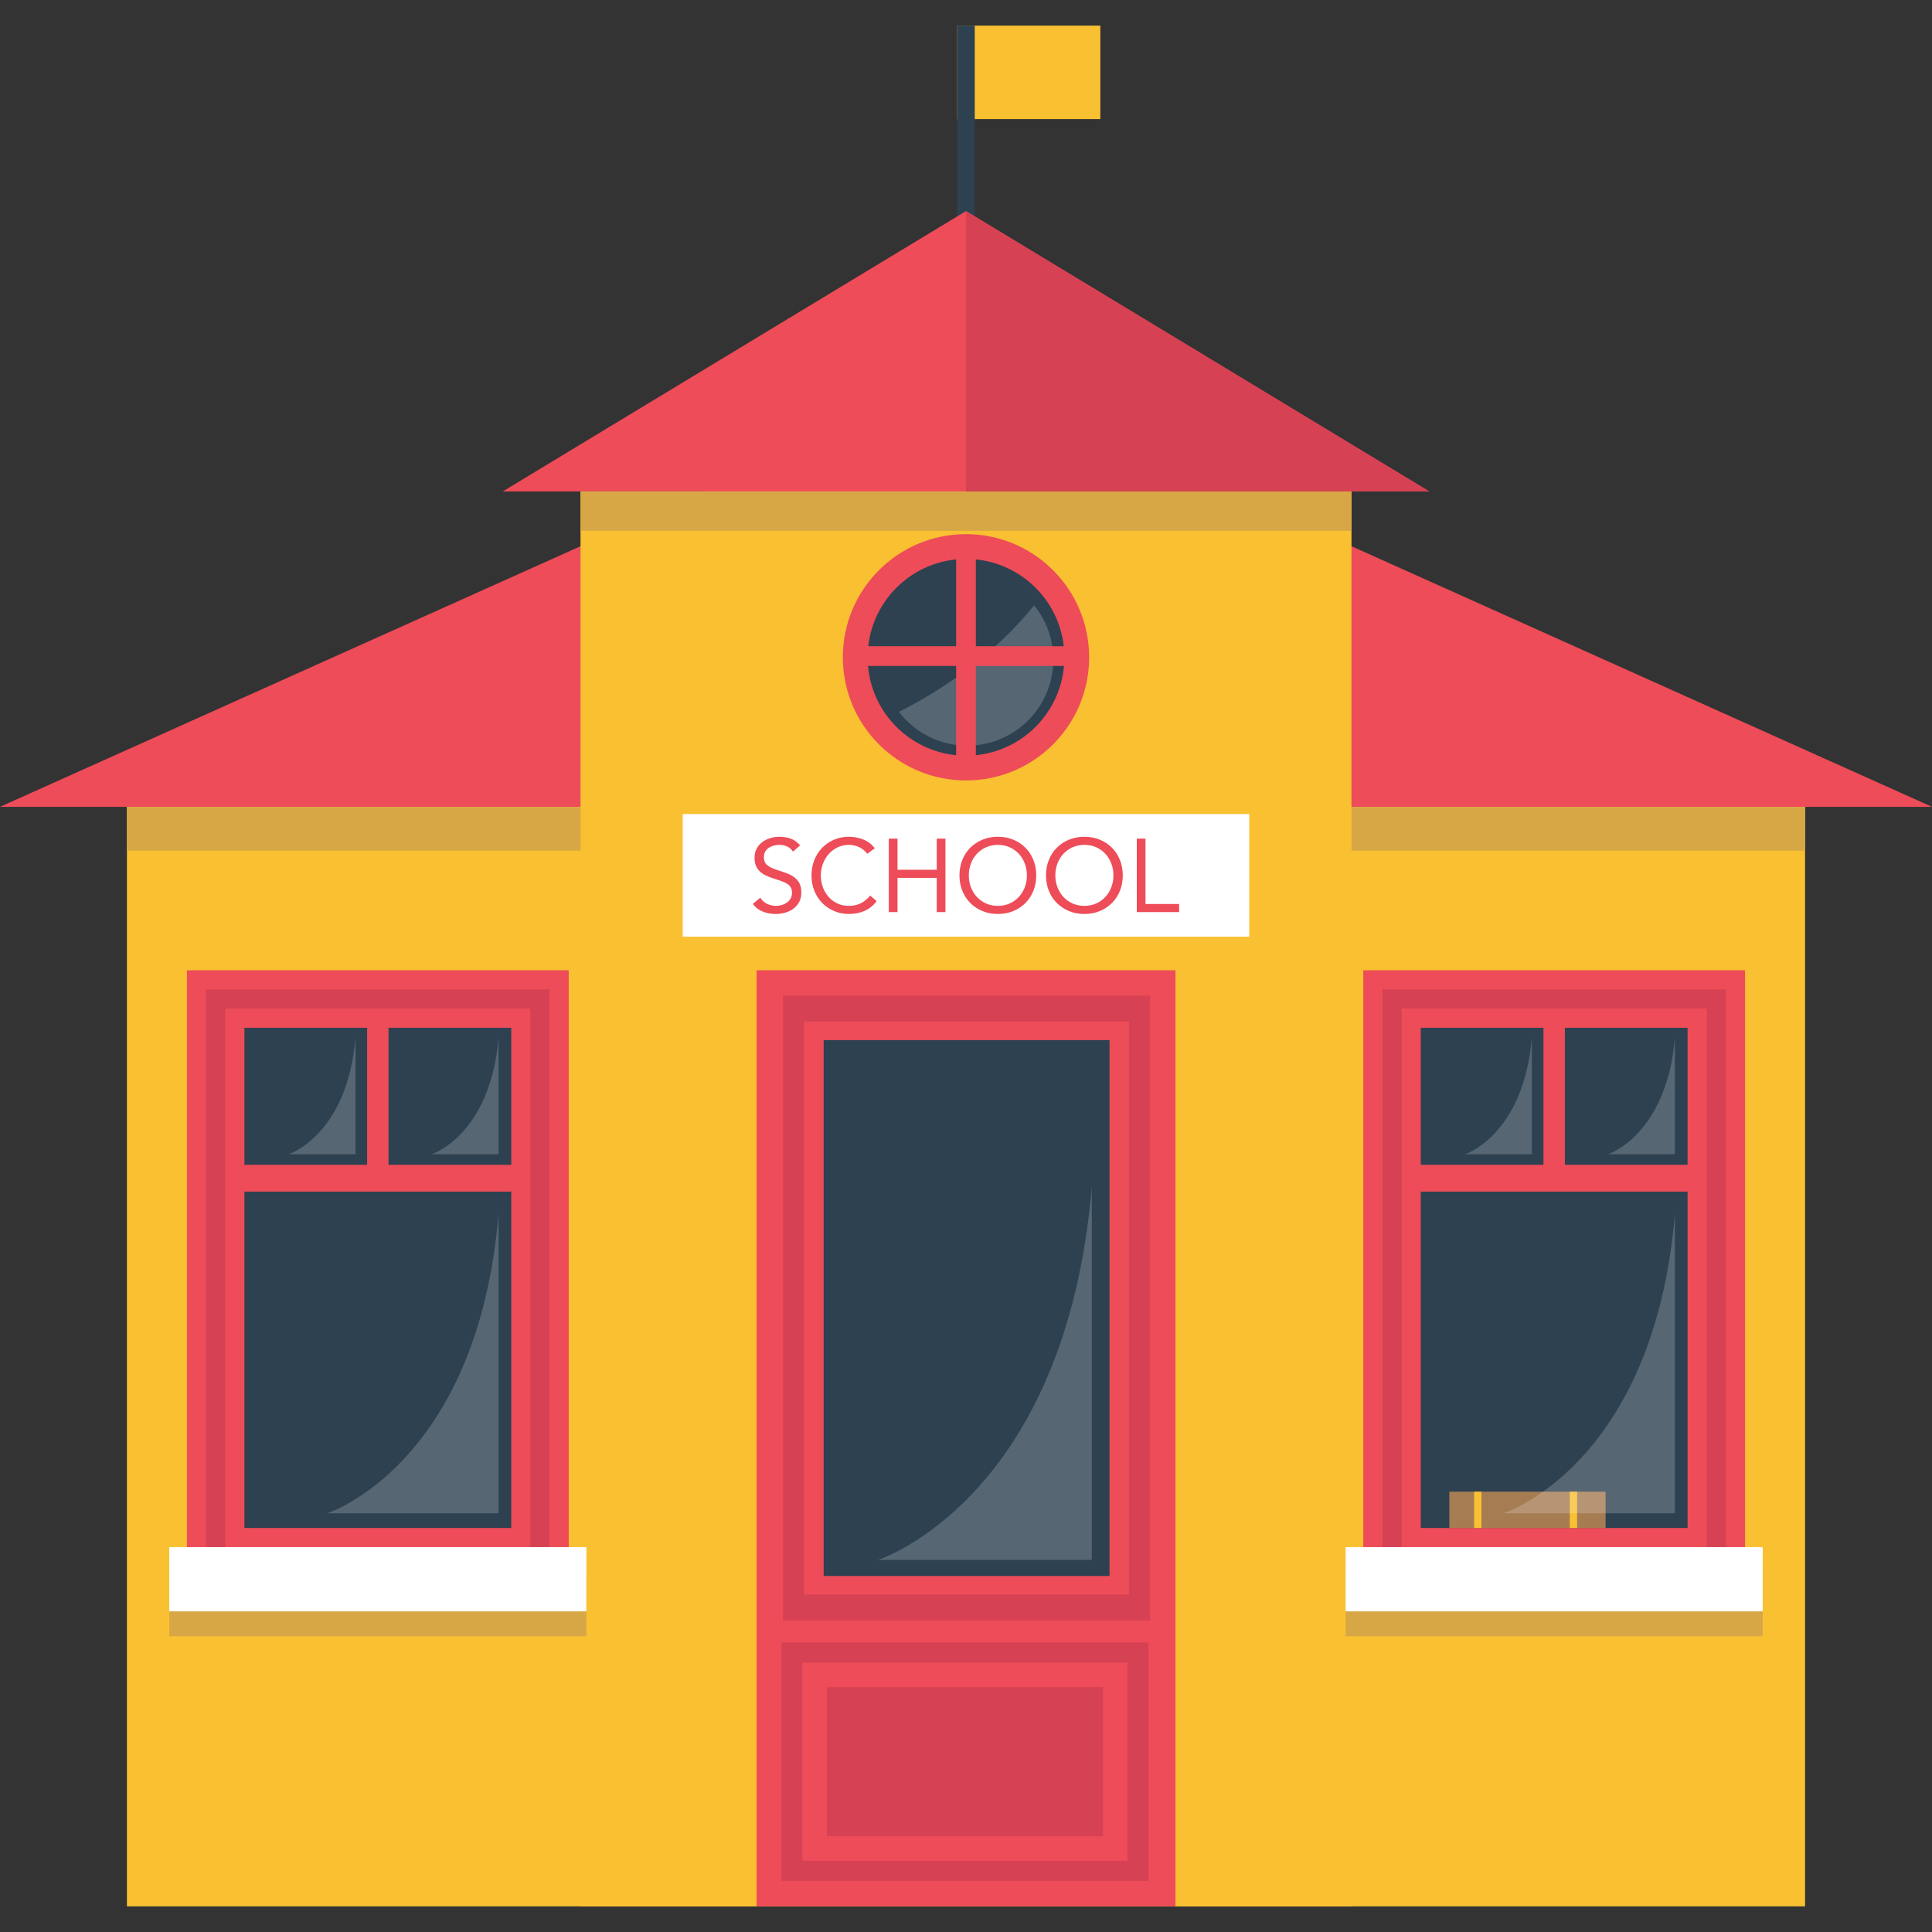 <?xml version="1.0" encoding="iso-8859-1"?>
<!-- Generator: Adobe Illustrator 19.0.0, SVG Export Plug-In . SVG Version: 6.00 Build 0)  -->
<svg version="1.1" id="Layer_1" xmlns="http://www.w3.org/2000/svg" xmlns:xlink="http://www.w3.org/1999/xlink" x="0px" y="0px"
	 viewBox="0 0 441.039 441.039" style="enable-background:new 0 0 441.039 441.039;" xml:space="preserve">
<rect x="0" y="0" width="441.039" height="441.039" fill="#333333" stroke="none"/>
<g>
	<rect x="218.519" y="5.853" style="fill:#F9C032;" width="32.667" height="21.333"/>
	<rect x="218.519" y="5.853" style="fill:#2D4151;" width="4" height="48"/>
	<polygon style="fill:#ED4C58;" points="114.764,112.186 220.519,48.186 326.275,112.186 	"/>
	<rect x="28.977" y="177.994" style="fill:#F9C032;" width="383.084" height="257.192"/>
	<polygon style="fill:#ED4C58;" points="0,184.186 220.519,85.186 441.039,184.186 	"/>
	<rect x="132.519" y="112.186" style="fill:#F9C032;" width="176" height="323"/>
	<g>
		<rect x="172.712" y="221.499" style="fill:#ED4C58;" width="95.615" height="213.687"/>
		<rect x="178.763" y="227.287" style="fill:#D64153;" width="83.78" height="142.633"/>
		<rect x="183.534" y="233.202" style="fill:#ED4C58;" width="74.236" height="130.801"/>
		<rect x="188.024" y="237.438" style="fill:#2D4151;" width="65.254" height="122.328"/>
		<rect x="178.398" y="374.944" style="fill:#D64153;" width="83.779" height="54.44"/>
		<rect x="183.168" y="379.524" style="fill:#ED4C58;" width="74.236" height="45.278"/>
		<rect x="188.793" y="385.149" style="fill:#D64153;" width="62.986" height="34.029"/>
		<path style="opacity:0.2;fill:#FCFAFA;enable-background:new    ;" d="M249.243,270.791V356.1h-48.801
			C200.442,356.1,243.265,342.4,249.243,270.791z"/>
	</g>
	<g>
		<rect x="42.673" y="221.499" style="fill:#ED4C58;" width="87.157" height="140.429"/>
		<rect x="47.048" y="225.874" style="fill:#D64153;" width="78.407" height="131.679"/>
		<rect x="51.423" y="230.249" style="fill:#ED4C58;" width="69.657" height="122.929"/>
		<rect x="55.798" y="234.624" style="fill:#2D4151;" width="60.907" height="114.179"/>
		<rect x="53.611" y="265.903" style="fill:#ED4C58;" width="65.282" height="6.125"/>
		<rect x="83.804" y="232.361" style="fill:#ED4C58;" width="4.894" height="36.604"/>
		<path style="opacity:0.2;fill:#FCFAFA;enable-background:new    ;" d="M113.814,236.795v26.7H98.54
			C98.54,263.495,111.943,259.208,113.814,236.795z"/>
		<path style="opacity:0.2;fill:#FCFAFA;enable-background:new    ;" d="M81.158,236.795v26.7H65.884
			C65.884,263.495,79.286,259.208,81.158,236.795z"/>
		<path style="opacity:0.2;fill:#FCFAFA;enable-background:new    ;" d="M113.814,277.046v68.409H74.68
			C74.68,345.454,109.02,334.468,113.814,277.046z"/>
		<rect x="38.645" y="358.865" style="fill:#D8A745;" width="95.212" height="14.664"/>
		<rect x="38.645" y="353.178" style="fill:#FFFFFF;" width="95.212" height="14.664"/>
	</g>
	<rect x="311.209" y="221.499" style="fill:#ED4C58;" width="87.157" height="140.429"/>
	<rect x="315.584" y="225.874" style="fill:#D64153;" width="78.407" height="131.679"/>
	<rect x="319.959" y="230.249" style="fill:#ED4C58;" width="69.657" height="122.929"/>
	<rect x="324.334" y="234.624" style="fill:#2D4151;" width="60.907" height="114.179"/>
	<rect x="322.146" y="265.903" style="fill:#ED4C58;" width="65.282" height="6.125"/>
	<rect x="352.34" y="232.361" style="fill:#ED4C58;" width="4.894" height="36.604"/>
	<path style="opacity:0.2;fill:#FCFAFA;enable-background:new    ;" d="M382.35,236.795v26.7h-15.274
		C367.076,263.495,380.479,259.208,382.35,236.795z"/>
	<path style="opacity:0.2;fill:#FCFAFA;enable-background:new    ;" d="M349.693,236.795v26.7h-15.274
		C334.419,263.495,347.822,259.208,349.693,236.795z"/>
	<rect x="307.181" y="358.865" style="fill:#D8A745;" width="95.212" height="14.664"/>
	<rect x="307.181" y="353.178" style="fill:#FFFFFF;" width="95.212" height="14.664"/>
	<g>
		<circle style="fill:#ED4C58;" cx="220.519" cy="150.049" r="28.112"/>
		<path style="fill:#2D4151;" d="M242.974,150.051c0,12.4-10.05,22.46-22.46,22.46c-7.26,0-13.72-3.45-17.82-8.8
			c-2.91-3.78-4.63-8.52-4.63-13.66c0-12.4,10.05-22.46,22.45-22.46c7.05,0,13.34,3.25,17.45,8.32
			C241.104,139.771,242.974,144.691,242.974,150.051z"/>
		<path style="opacity:0.2;fill:#FCFAFA;enable-background:new    ;" d="M240.454,150.571c0,10.848-8.792,19.649-19.649,19.649
			c-6.351,0-12.003-3.018-15.59-7.699c14.855-7.567,24.618-16.631,30.856-24.321C238.818,141.578,240.454,145.882,240.454,150.571z"
			/>
		<rect x="218.269" y="124.521" style="fill:#ED4C58;" width="4.5" height="50.5"/>
		<rect x="195.269" y="147.521" style="fill:#ED4C58;" width="50.5" height="4.5"/>
	</g>
	<rect x="132.519" y="112.186" style="fill:#D8A745;" width="176" height="9"/>
	<polygon style="fill:#D64153;" points="220.519,48.186 220.519,112.186 326.275,112.186 	"/>
	<rect x="28.977" y="184.186" style="fill:#D8A745;" width="103.542" height="10"/>
	<rect x="308.519" y="184.186" style="fill:#D8A745;" width="103.542" height="10"/>
	<rect x="155.853" y="185.83" style="fill:#FFFFFF;" width="129.333" height="28"/>
	<g>
		<path style="fill:#ED4C58;" d="M181.01,194.405c-0.332-0.537-0.774-0.927-1.326-1.172c-0.553-0.245-1.129-0.367-1.729-0.367
			c-0.442,0-0.876,0.056-1.303,0.166c-0.426,0.111-0.809,0.276-1.148,0.498c-0.34,0.221-0.612,0.513-0.817,0.876
			c-0.206,0.364-0.308,0.79-0.308,1.279c0,0.379,0.06,0.715,0.178,1.007c0.119,0.292,0.312,0.557,0.581,0.793
			c0.268,0.237,0.631,0.458,1.089,0.663c0.458,0.206,1.019,0.411,1.682,0.616c0.647,0.206,1.275,0.427,1.883,0.664
			s1.145,0.537,1.611,0.9c0.465,0.363,0.837,0.817,1.113,1.362s0.415,1.228,0.415,2.049c0,0.837-0.166,1.563-0.498,2.179
			s-0.77,1.125-1.314,1.528c-0.545,0.403-1.173,0.703-1.883,0.9s-1.445,0.296-2.203,0.296c-0.49,0-0.979-0.043-1.469-0.13
			c-0.49-0.087-0.959-0.221-1.409-0.402c-0.45-0.182-0.873-0.418-1.268-0.711c-0.395-0.292-0.734-0.651-1.019-1.078l1.706-1.397
			c0.363,0.616,0.868,1.082,1.516,1.397c0.647,0.316,1.334,0.474,2.061,0.474c0.426,0,0.856-0.063,1.291-0.189
			c0.434-0.126,0.825-0.312,1.172-0.557c0.347-0.245,0.631-0.548,0.853-0.912c0.221-0.363,0.332-0.782,0.332-1.255
			c0-0.521-0.087-0.943-0.261-1.268c-0.174-0.323-0.442-0.604-0.805-0.841c-0.364-0.237-0.821-0.45-1.374-0.64
			s-1.2-0.41-1.942-0.663c-0.6-0.189-1.153-0.406-1.658-0.651c-0.506-0.245-0.944-0.545-1.315-0.9s-0.663-0.782-0.876-1.279
			c-0.213-0.498-0.319-1.093-0.319-1.788c0-0.806,0.157-1.508,0.474-2.108c0.315-0.6,0.742-1.102,1.279-1.504
			c0.537-0.403,1.145-0.707,1.824-0.912s1.389-0.308,2.132-0.308c0.947,0,1.812,0.146,2.593,0.438
			c0.782,0.292,1.48,0.802,2.097,1.528L181.01,194.405z"/>
		<path style="fill:#ED4C58;" d="M197.97,194.903c-0.505-0.679-1.129-1.188-1.871-1.528c-0.743-0.339-1.516-0.509-2.321-0.509
			c-0.932,0-1.789,0.189-2.57,0.569c-0.782,0.379-1.457,0.888-2.025,1.527c-0.569,0.64-1.011,1.382-1.327,2.227
			s-0.474,1.726-0.474,2.641c0,0.979,0.158,1.892,0.474,2.736c0.316,0.845,0.754,1.58,1.314,2.203
			c0.561,0.624,1.232,1.117,2.014,1.48s1.646,0.544,2.594,0.544c1.026,0,1.942-0.201,2.748-0.604
			c0.805-0.402,1.508-0.983,2.108-1.741l1.492,1.255c-0.758,1.011-1.67,1.753-2.735,2.227c-1.066,0.474-2.271,0.71-3.612,0.71
			c-1.2,0-2.321-0.221-3.364-0.663c-1.042-0.442-1.946-1.054-2.712-1.836c-0.766-0.781-1.366-1.709-1.8-2.783
			c-0.435-1.073-0.651-2.25-0.651-3.529c0-1.231,0.209-2.384,0.628-3.458c0.418-1.074,1.006-2.005,1.765-2.795
			c0.758-0.79,1.658-1.413,2.7-1.872c1.042-0.458,2.187-0.687,3.435-0.687c1.137,0,2.23,0.205,3.28,0.616s1.931,1.082,2.641,2.013
			L197.97,194.903z"/>
		<path style="fill:#ED4C58;" d="M202.896,191.445h1.99v7.106h8.954v-7.106h1.99v16.77h-1.99v-7.816h-8.954v7.816h-1.99V191.445z"/>
		<path style="fill:#ED4C58;" d="M227.791,208.641c-1.279,0-2.452-0.221-3.518-0.663s-1.99-1.054-2.771-1.836
			c-0.782-0.781-1.39-1.713-1.824-2.795c-0.435-1.082-0.651-2.254-0.651-3.518c0-1.263,0.217-2.436,0.651-3.517
			c0.434-1.082,1.042-2.014,1.824-2.795c0.782-0.781,1.706-1.393,2.771-1.835c1.066-0.442,2.238-0.663,3.518-0.663
			c1.279,0,2.452,0.221,3.518,0.663c1.066,0.442,1.989,1.054,2.771,1.835c0.782,0.782,1.39,1.714,1.824,2.795
			c0.434,1.082,0.651,2.254,0.651,3.517c0,1.264-0.217,2.436-0.651,3.518c-0.435,1.082-1.042,2.014-1.824,2.795
			c-0.782,0.782-1.705,1.394-2.771,1.836S229.069,208.641,227.791,208.641z M227.791,206.794c0.979,0,1.875-0.181,2.688-0.544
			s1.512-0.861,2.096-1.493c0.584-0.631,1.038-1.37,1.362-2.214s0.486-1.749,0.486-2.712c0-0.963-0.162-1.867-0.486-2.712
			s-0.778-1.583-1.362-2.215c-0.584-0.631-1.283-1.129-2.096-1.492c-0.813-0.363-1.709-0.545-2.688-0.545s-1.875,0.182-2.688,0.545
			c-0.813,0.363-1.512,0.861-2.096,1.492c-0.584,0.632-1.039,1.37-1.362,2.215s-0.485,1.749-0.485,2.712
			c0,0.963,0.162,1.868,0.485,2.712s0.778,1.583,1.362,2.214c0.584,0.632,1.283,1.129,2.096,1.493
			C225.915,206.612,226.811,206.794,227.791,206.794z"/>
		<path style="fill:#ED4C58;" d="M247.545,208.641c-1.279,0-2.452-0.221-3.518-0.663s-1.99-1.054-2.771-1.836
			c-0.782-0.781-1.39-1.713-1.824-2.795c-0.435-1.082-0.651-2.254-0.651-3.518c0-1.263,0.217-2.436,0.651-3.517
			c0.434-1.082,1.042-2.014,1.824-2.795c0.782-0.781,1.706-1.393,2.771-1.835c1.066-0.442,2.238-0.663,3.518-0.663
			c1.279,0,2.452,0.221,3.518,0.663c1.066,0.442,1.99,1.054,2.771,1.835c0.782,0.782,1.39,1.714,1.824,2.795
			c0.434,1.082,0.651,2.254,0.651,3.517c0,1.264-0.218,2.436-0.651,3.518c-0.435,1.082-1.042,2.014-1.824,2.795
			c-0.781,0.782-1.705,1.394-2.771,1.836S248.824,208.641,247.545,208.641z M247.545,206.794c0.979,0,1.875-0.181,2.688-0.544
			s1.512-0.861,2.096-1.493c0.584-0.631,1.038-1.37,1.362-2.214c0.323-0.845,0.485-1.749,0.485-2.712
			c0-0.963-0.162-1.867-0.485-2.712c-0.324-0.845-0.778-1.583-1.362-2.215c-0.584-0.631-1.283-1.129-2.096-1.492
			c-0.813-0.363-1.709-0.545-2.688-0.545s-1.875,0.182-2.688,0.545c-0.813,0.363-1.512,0.861-2.096,1.492
			c-0.584,0.632-1.039,1.37-1.362,2.215s-0.485,1.749-0.485,2.712c0,0.963,0.162,1.868,0.485,2.712s0.778,1.583,1.362,2.214
			c0.584,0.632,1.283,1.129,2.096,1.493C245.67,206.612,246.566,206.794,247.545,206.794z"/>
		<path style="fill:#ED4C58;" d="M259.507,191.445h1.99v14.922h7.675v1.848h-9.665L259.507,191.445L259.507,191.445z"/>
	</g>
	<rect x="330.856" y="340.519" style="fill:#A67C52;" width="35.667" height="8.283"/>
	<rect x="336.522" y="340.519" style="fill:#F9C032;" width="1.667" height="8.283"/>
	<rect x="358.356" y="340.519" style="fill:#F9C032;" width="1.667" height="8.283"/>
	<path style="opacity:0.2;fill:#FCFAFA;enable-background:new    ;" d="M382.35,277.046v68.409h-39.134
		C343.216,345.454,377.556,334.468,382.35,277.046z"/>
</g>
<g>
</g>
<g>
</g>
<g>
</g>
<g>
</g>
<g>
</g>
<g>
</g>
<g>
</g>
<g>
</g>
<g>
</g>
<g>
</g>
<g>
</g>
<g>
</g>
<g>
</g>
<g>
</g>
<g>
</g>
</svg>
